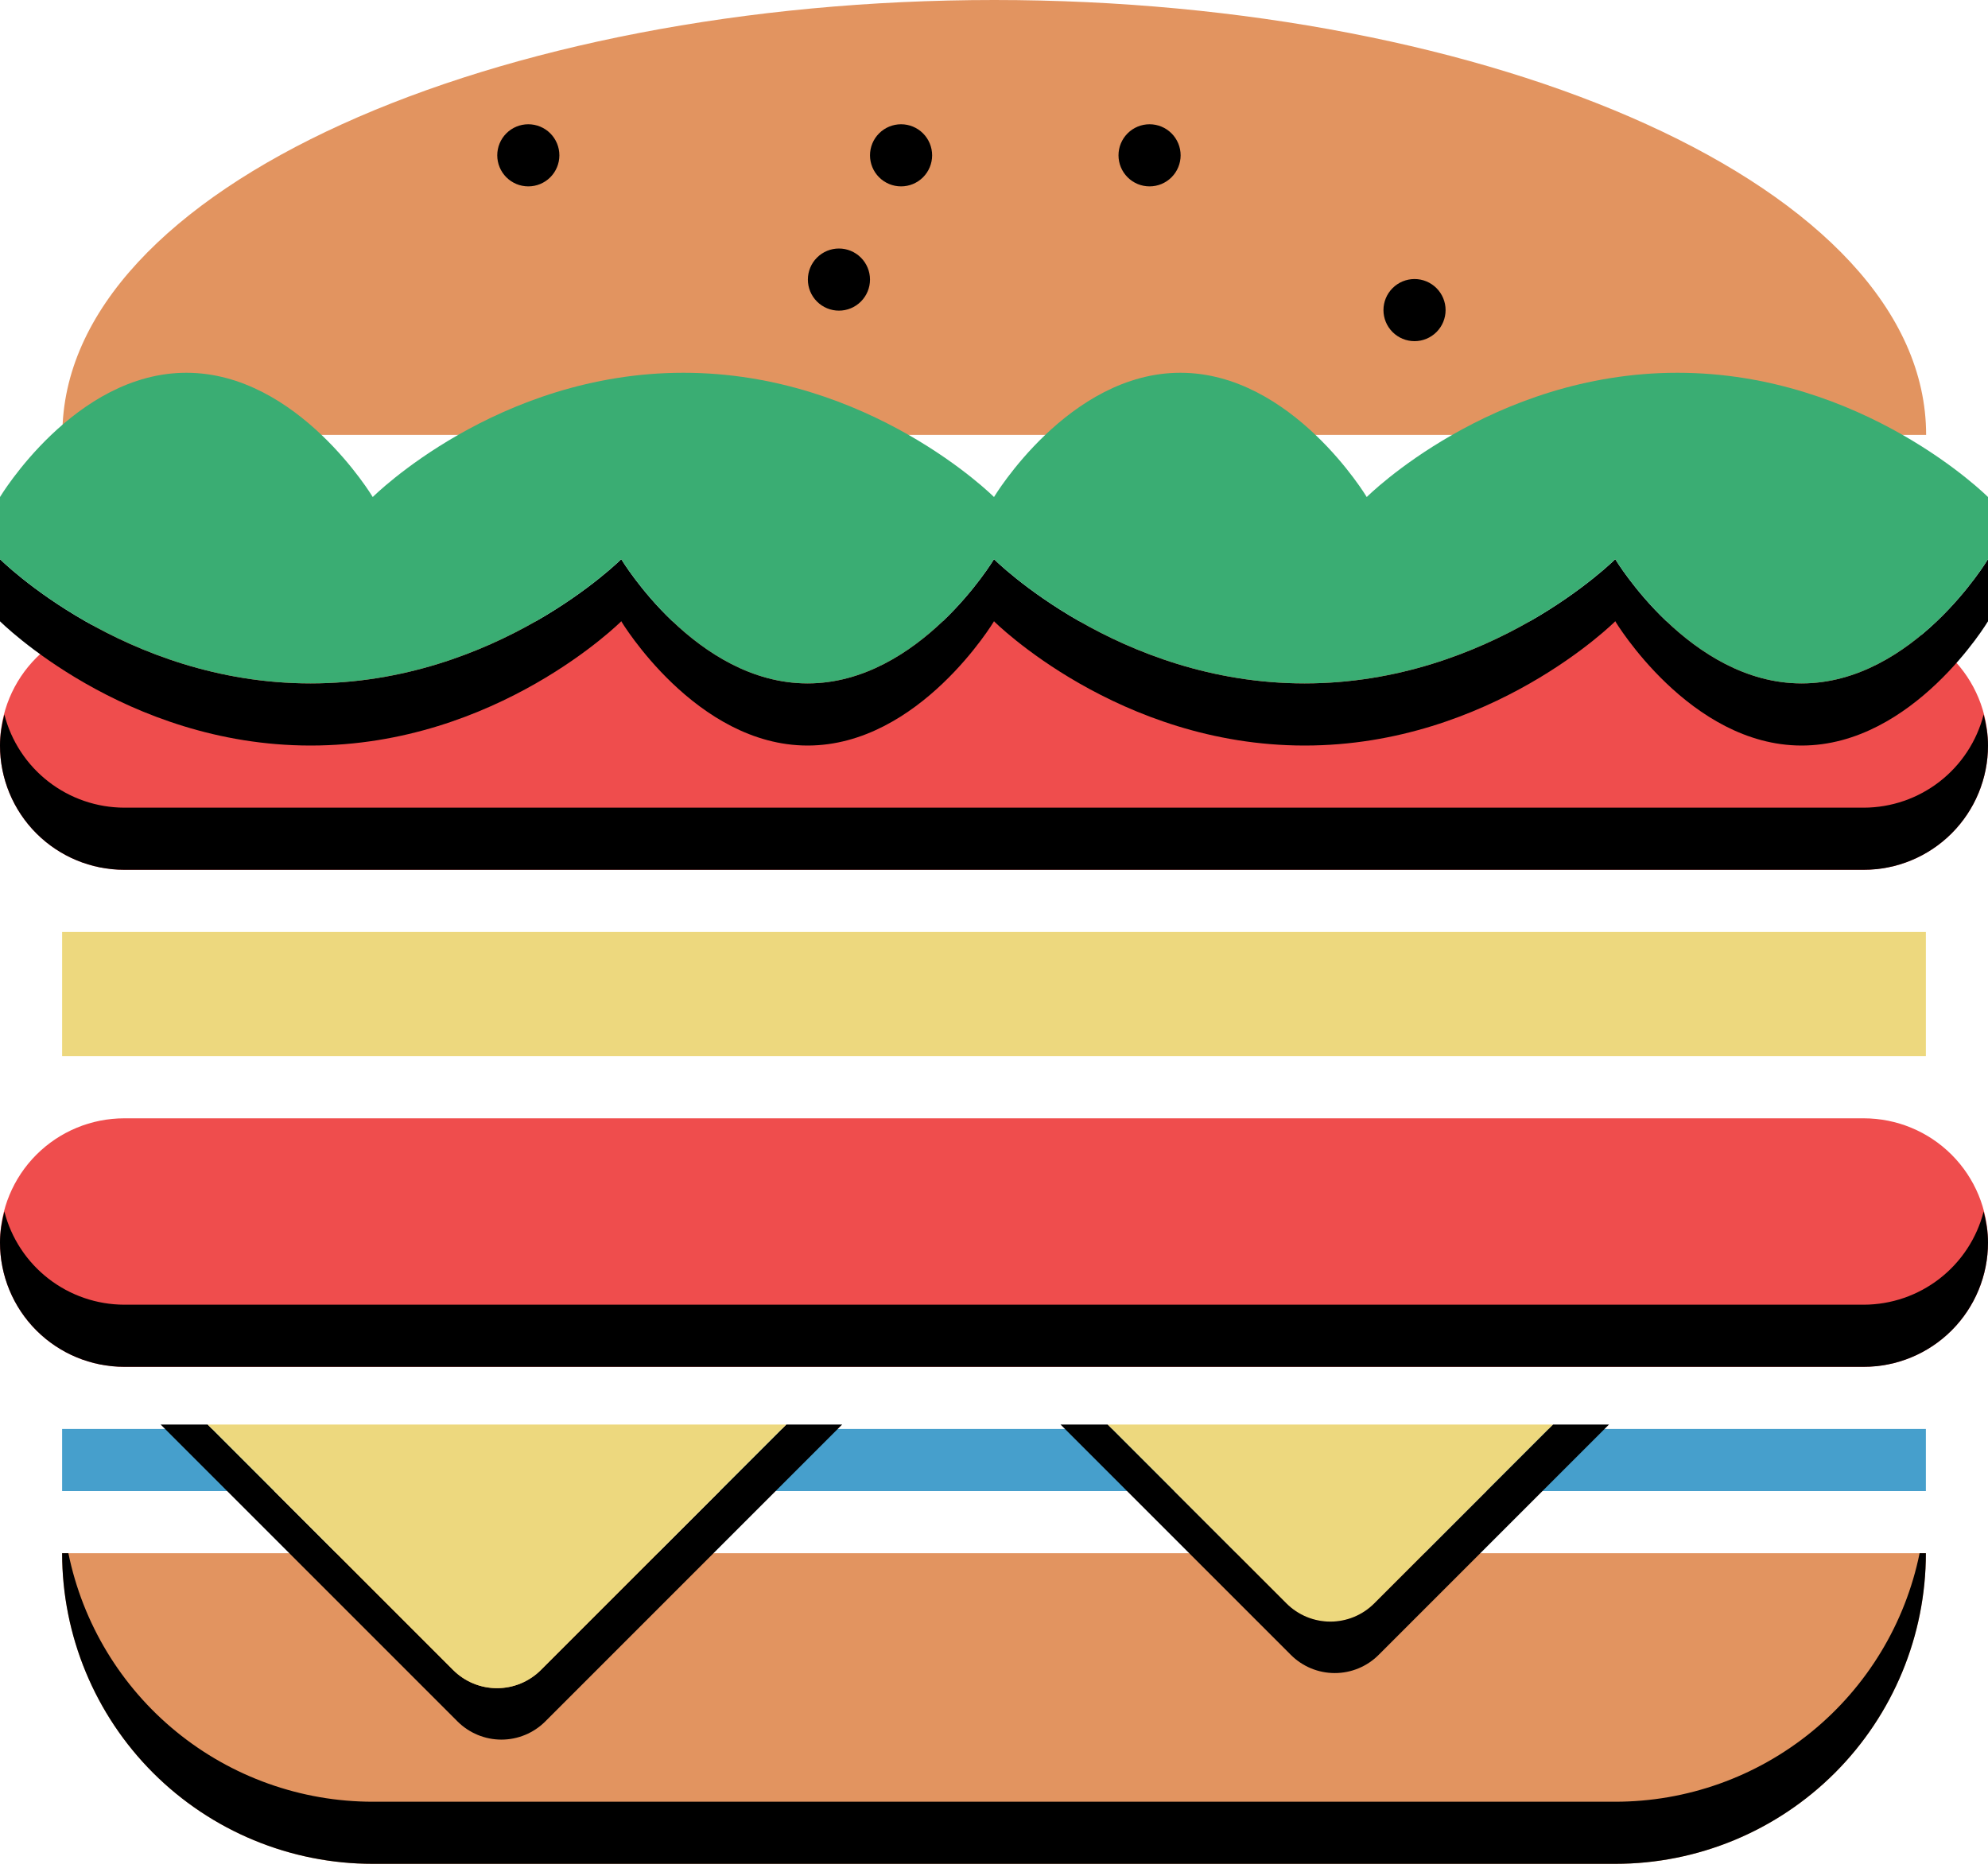 <svg width="171" height="161" viewBox="0 0 171 161" fill="none" xmlns="http://www.w3.org/2000/svg">
<path d="M5.344 133.594C5.344 140.68 8.159 147.476 13.169 152.487C15.651 154.968 18.596 156.936 21.838 158.279C25.079 159.621 28.554 160.312 32.062 160.312H138.938C146.024 160.312 152.82 157.497 157.831 152.487C162.841 147.476 165.656 140.68 165.656 133.594H5.344Z" fill="#E29460"/>
<path d="M138.938 154.969H32.062C25.904 154.969 19.934 152.841 15.164 148.946C10.394 145.051 7.115 139.628 5.883 133.594H5.344C5.344 140.68 8.159 147.476 13.169 152.487C15.651 154.968 18.596 156.936 21.838 158.279C25.079 159.621 28.554 160.312 32.062 160.312H138.938C146.024 160.312 152.82 157.497 157.831 152.487C162.841 147.476 165.656 140.68 165.656 133.594H165.117C163.885 139.628 160.606 145.051 155.836 148.946C151.066 152.841 145.096 154.969 138.938 154.969Z" fill="black"/>
<path d="M160.312 96.188H10.688C7.853 96.188 5.135 97.314 3.13 99.318C1.126 101.322 0 104.04 0 106.875C0 109.71 1.126 112.428 3.13 114.432C5.135 116.436 7.853 117.562 10.688 117.562H160.312C163.147 117.562 165.865 116.436 167.87 114.432C169.874 112.428 171 109.71 171 106.875C171 104.04 169.874 101.322 167.87 99.318C165.865 97.314 163.147 96.188 160.312 96.188Z" fill="#EF4D4D"/>
<path d="M160.312 112.219H10.688C8.323 112.214 6.028 111.424 4.161 109.973C2.294 108.522 0.962 106.493 0.374 104.203C0.155 105.069 0 105.951 0 106.875C0 109.71 1.126 112.428 3.13 114.432C5.135 116.436 7.853 117.562 10.688 117.562H160.312C163.147 117.562 165.865 116.436 167.87 114.432C169.874 112.428 171 109.71 171 106.875C171 105.945 170.845 105.063 170.626 104.203C170.038 106.493 168.707 108.523 166.84 109.974C164.973 111.425 162.677 112.215 160.312 112.219Z" fill="black"/>
<path d="M160.312 53.438H10.688C7.853 53.438 5.135 54.563 3.13 56.568C1.126 58.572 0 61.291 0 64.125C0 66.96 1.126 69.678 3.13 71.682C5.135 73.686 7.853 74.812 10.688 74.812H160.312C163.147 74.812 165.865 73.686 167.87 71.682C169.874 69.678 171 66.96 171 64.125C171 61.291 169.874 58.572 167.87 56.568C165.865 54.563 163.147 53.438 160.312 53.438Z" fill="#EF4D4D"/>
<path d="M160.312 69.469H10.688C8.323 69.464 6.028 68.674 4.161 67.223C2.294 65.772 0.962 63.743 0.374 61.453C0.155 62.319 0 63.2 0 64.125C0 66.96 1.126 69.678 3.13 71.682C5.135 73.686 7.853 74.812 10.688 74.812H160.312C163.147 74.812 165.865 73.686 167.87 71.682C169.874 69.678 171 66.96 171 64.125C171 63.195 170.845 62.313 170.626 61.453C170.038 63.743 168.707 65.773 166.84 67.224C164.973 68.675 162.677 69.465 160.312 69.469Z" fill="black"/>
<path d="M5.344 122.906H165.656V128.25H5.344V122.906Z" fill="#469FCC"/>
<path d="M5.344 80.156H165.656V90.844H5.344V80.156Z" fill="#EDD87E"/>
<path d="M67.636 122.527L46.528 143.635C46.032 144.132 45.443 144.526 44.795 144.795C44.147 145.064 43.452 145.202 42.75 145.202C42.048 145.202 41.353 145.064 40.705 144.795C40.057 144.526 39.468 144.132 38.972 143.635L17.864 122.527H13.819L39.351 148.06C39.847 148.556 40.436 148.95 41.084 149.219C41.733 149.488 42.428 149.627 43.129 149.627C43.831 149.627 44.526 149.488 45.174 149.219C45.823 148.95 46.411 148.556 46.907 148.06L72.44 122.527H67.636Z" fill="black"/>
<path d="M38.972 143.635C39.468 144.132 40.057 144.526 40.705 144.795C41.353 145.064 42.048 145.202 42.75 145.202C43.452 145.202 44.147 145.064 44.795 144.795C45.443 144.526 46.032 144.132 46.528 143.635L67.636 122.527H17.864L38.972 143.635ZM95.269 122.527L110.653 137.912C111.149 138.409 111.738 138.803 112.386 139.072C113.034 139.34 113.729 139.479 114.431 139.479C115.133 139.479 115.828 139.34 116.476 139.072C117.124 138.803 117.713 138.409 118.209 137.912L133.594 122.527H95.269Z" fill="#EDD87E"/>
<path d="M133.594 122.527L118.209 137.912C117.713 138.408 117.124 138.802 116.476 139.071C115.828 139.34 115.133 139.478 114.431 139.478C113.729 139.478 113.034 139.34 112.386 139.071C111.738 138.802 111.149 138.408 110.653 137.912L95.268 122.527H91.223L111.032 142.336C111.528 142.833 112.117 143.227 112.765 143.496C113.414 143.765 114.109 143.903 114.81 143.903C115.512 143.903 116.207 143.765 116.855 143.496C117.504 143.227 118.093 142.833 118.588 142.336L138.398 122.527H133.594ZM154.969 58.781C145.35 58.781 138.938 48.094 138.938 48.094C138.938 48.094 128.25 58.781 112.219 58.781C96.188 58.781 85.5 48.094 85.5 48.094C85.5 48.094 79.088 58.781 69.469 58.781C59.85 58.781 53.438 48.094 53.438 48.094C53.438 48.094 42.75 58.781 26.719 58.781C10.688 58.781 0 48.094 0 48.094V53.438C0 53.438 10.688 64.125 26.719 64.125C42.75 64.125 53.438 53.438 53.438 53.438C53.438 53.438 59.85 64.125 69.469 64.125C79.088 64.125 85.5 53.438 85.5 53.438C85.5 53.438 96.188 64.125 112.219 64.125C128.25 64.125 138.938 53.438 138.938 53.438C138.938 53.438 145.35 64.125 154.969 64.125C164.587 64.125 171 53.438 171 53.438V48.094C171 48.094 164.587 58.781 154.969 58.781Z" fill="black"/>
<path d="M85.522 0C42.772 0 5.365 16.031 5.365 37.406H165.678C165.678 16.031 128.271 0 85.522 0Z" fill="#E29460"/>
<path d="M119 26.672C119 27.381 119.281 28.06 119.783 28.561C120.284 29.062 120.963 29.344 121.672 29.344C122.381 29.344 123.06 29.062 123.561 28.561C124.062 28.06 124.344 27.381 124.344 26.672C124.344 25.963 124.062 25.284 123.561 24.783C123.06 24.282 122.381 24 121.672 24C120.963 24 120.284 24.282 119.783 24.783C119.281 25.284 119 25.963 119 26.672Z" fill="black"/>
<path d="M96.209 13.359C96.209 14.068 96.49 14.748 96.992 15.249C97.493 15.75 98.172 16.031 98.881 16.031C99.59 16.031 100.269 15.75 100.77 15.249C101.271 14.748 101.553 14.068 101.553 13.359C101.553 12.651 101.271 11.971 100.77 11.47C100.269 10.969 99.59 10.688 98.881 10.688C98.172 10.688 97.493 10.969 96.992 11.47C96.49 11.971 96.209 12.651 96.209 13.359Z" fill="black"/>
<path d="M69.49 24.047C69.49 24.756 69.772 25.435 70.273 25.936C70.774 26.437 71.454 26.719 72.162 26.719C72.871 26.719 73.55 26.437 74.051 25.936C74.552 25.435 74.834 24.756 74.834 24.047C74.834 23.338 74.552 22.659 74.051 22.158C73.55 21.657 72.871 21.375 72.162 21.375C71.454 21.375 70.774 21.657 70.273 22.158C69.772 22.659 69.49 23.338 69.49 24.047Z" fill="black"/>
<path d="M74.834 13.359C74.834 14.068 75.115 14.748 75.617 15.249C76.118 15.75 76.797 16.031 77.506 16.031C78.215 16.031 78.894 15.75 79.395 15.249C79.896 14.748 80.178 14.068 80.178 13.359C80.178 12.651 79.896 11.971 79.395 11.47C78.894 10.969 78.215 10.688 77.506 10.688C76.797 10.688 76.118 10.969 75.617 11.47C75.115 11.971 74.834 12.651 74.834 13.359Z" fill="black"/>
<path d="M42.772 13.359C42.772 14.068 43.053 14.748 43.554 15.249C44.055 15.75 44.735 16.031 45.443 16.031C46.152 16.031 46.832 15.75 47.333 15.249C47.834 14.748 48.115 14.068 48.115 13.359C48.115 12.651 47.834 11.971 47.333 11.47C46.832 10.969 46.152 10.688 45.443 10.688C44.735 10.688 44.055 10.969 43.554 11.47C43.053 11.971 42.772 12.651 42.772 13.359Z" fill="black"/>
<path d="M144.281 32.062C128.25 32.062 117.562 42.75 117.562 42.75C117.562 42.75 111.15 32.062 101.531 32.062C91.912 32.062 85.5 42.75 85.5 42.75C85.5 42.75 74.812 32.062 58.781 32.062C42.75 32.062 32.062 42.75 32.062 42.75C32.062 42.75 25.65 32.062 16.031 32.062C6.412 32.062 0 42.75 0 42.75V48.094C0 48.094 10.688 58.781 26.719 58.781C42.75 58.781 53.438 48.094 53.438 48.094C53.438 48.094 59.85 58.781 69.469 58.781C79.088 58.781 85.5 48.094 85.5 48.094C85.5 48.094 96.188 58.781 112.219 58.781C128.25 58.781 138.938 48.094 138.938 48.094C138.938 48.094 145.35 58.781 154.969 58.781C164.587 58.781 171 48.094 171 48.094V42.75C171 42.75 160.312 32.062 144.281 32.062Z" fill="#3AAD73"/>
</svg>
